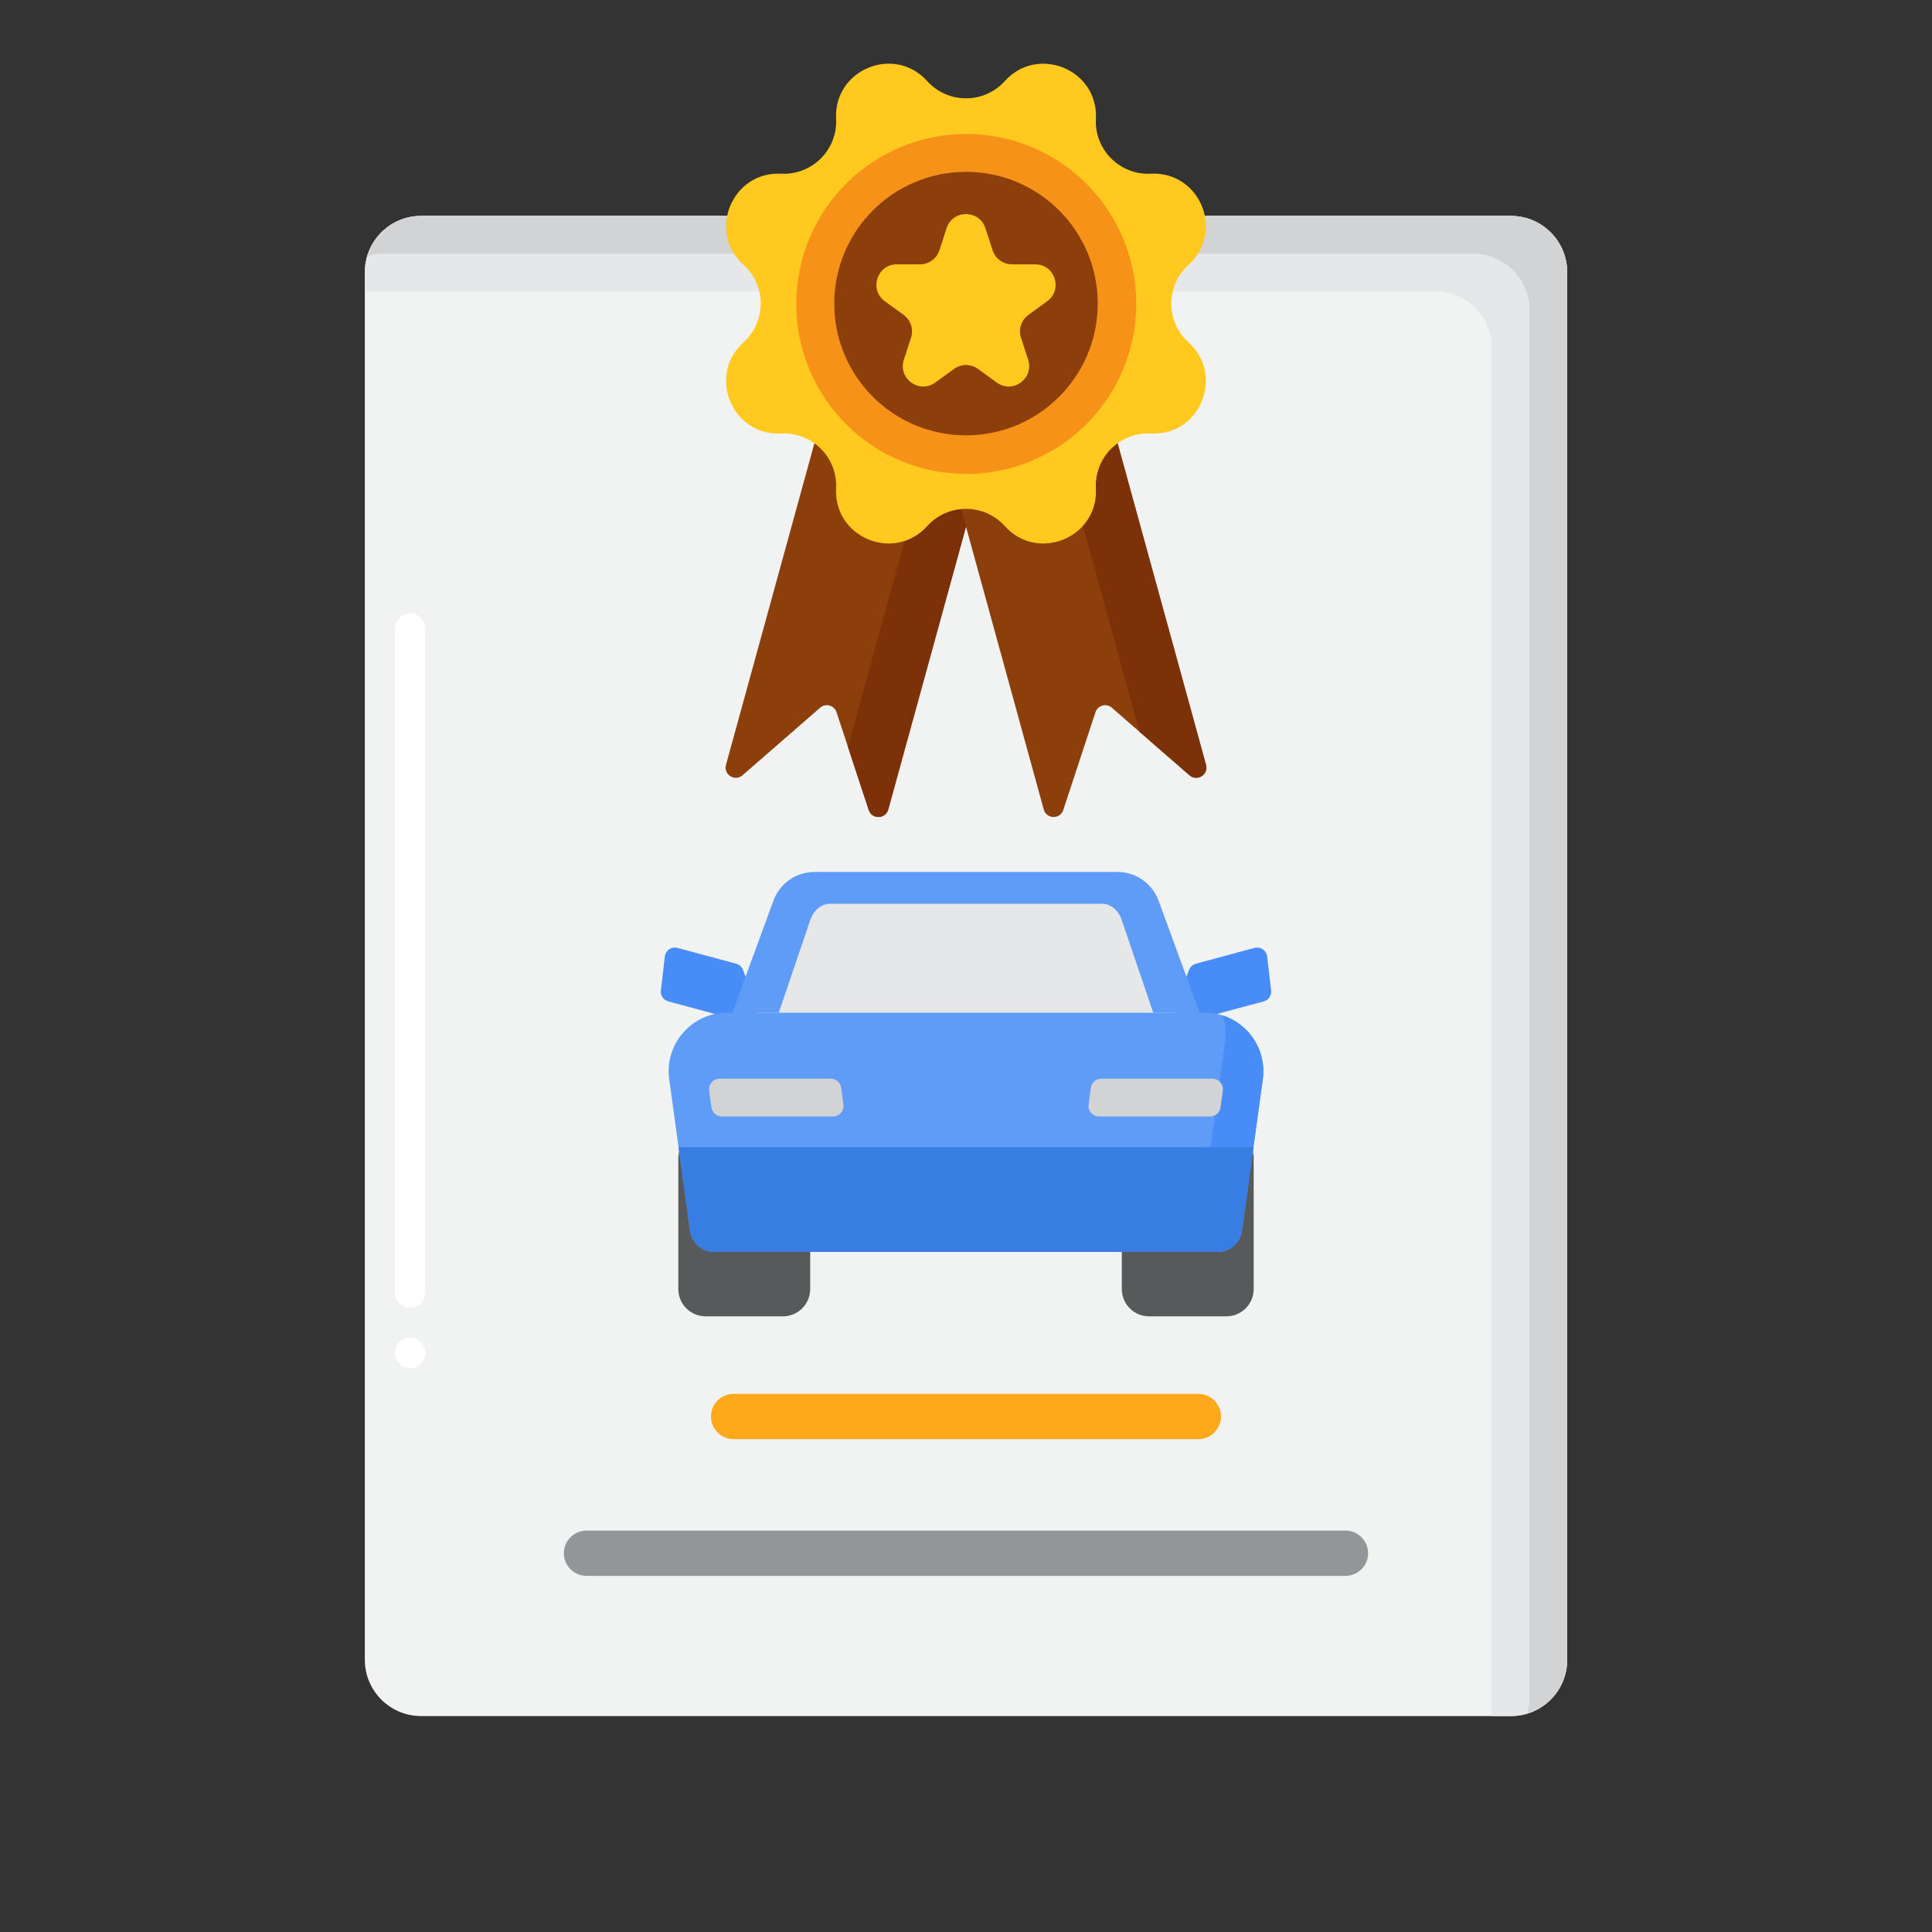 <?xml version="1.0" encoding="utf-8"?>
<!-- Generator: Adobe Illustrator 24.0.0, SVG Export Plug-In . SVG Version: 6.00 Build 0)  -->
<svg version="1.1" id="Layer_1" xmlns="http://www.w3.org/2000/svg" xmlns:xlink="http://www.w3.org/1999/xlink" x="0px" y="0px"
	 viewBox="0 0 256 256" enable-background="new 0 0 256 256" xml:space="preserve">
<rect x="0" y="0" width="256" height="256" fill="#333333" stroke="none"/>
<g>
	<g>
		<g>
			<g>
				<path fill="#F1F2F2" d="M200.2,227.388H55.8c-4.119,0-7.458-3.339-7.458-7.458V36.07c0-4.119,3.339-7.458,7.458-7.458H200.2
					c4.119,0,7.458,3.339,7.458,7.458V219.93C207.658,224.049,204.319,227.388,200.2,227.388z"/>
			</g>
			<g>
				<path fill="#FFFFFF" d="M54.34,181.27c-1.1,0-2-0.9-2-2c0-1.1,0.9-2,2-2c1.11,0,2,0.9,2,2
					C56.34,180.37,55.45,181.27,54.34,181.27z M54.34,173.27c-1.1,0-2-0.9-2-2v-88c0-1.1,0.9-2,2-2c1.11,0,2,0.9,2,2v88
					C56.34,172.37,55.45,173.27,54.34,173.27z"/>
			</g>
		</g>
		<g>
			<g>
				<g>
					<path fill="#FFA91A" d="M158.788,190.694H97.206c-1.657,0-3-1.343-3-3s1.343-3,3-3h61.583c1.657,0,3,1.343,3,3
						S160.445,190.694,158.788,190.694z"/>
				</g>
				<g>
					<path fill="#939598" d="M178.278,208.811H77.715c-1.657,0-3-1.343-3-3s1.343-3,3-3h100.563c1.657,0,3,1.343,3,3
						S179.935,208.811,178.278,208.811z"/>
				</g>
			</g>
		</g>
		<g>
			<path fill="#E6E7E8" d="M200.2,28.612H55.8c-4.119,0-7.458,3.339-7.458,7.458v2.542H190.2c4.119,0,7.458,3.339,7.458,7.458
				v181.317h2.542c4.119,0,7.458-3.339,7.458-7.458V36.07C207.658,31.951,204.319,28.612,200.2,28.612z"/>
		</g>
		<g>
			<path fill="#D1D3D4" d="M200.2,28.612H55.8c-3.373,0-6.223,2.24-7.145,5.314c0.679-0.204,1.399-0.314,2.145-0.314H195.2
				c4.119,0,7.458,3.339,7.458,7.458V224.93c0,0.746-0.11,1.465-0.314,2.145c3.074-0.921,5.314-3.771,5.314-7.145V36.07
				C207.658,31.951,204.319,28.612,200.2,28.612z"/>
		</g>
		<g>
			<g>
				<g>
					<g>
						<g>
							<path fill="#8C3F0A" d="M115.111,107.326l-4.266-12.953c-0.302-0.918-1.442-1.231-2.171-0.597l-10.288,8.952
								c-1.01,0.878-2.545-0.087-2.19-1.378l14.01-50.959l21.502,5.911l-14.01,50.959
								C117.343,108.552,115.529,108.597,115.111,107.326z"/>
						</g>
					</g>
					<g>
						<g>
							<path fill="#7C3108" d="M110.206,50.392l-0.535,1.946l14.424,3.966l-11.733,42.675l2.749,8.348
								c0.418,1.271,2.232,1.226,2.587-0.065l14.01-50.958L110.206,50.392z"/>
						</g>
					</g>
					<g>
						<g>
							<path fill="#8C3F0A" d="M140.889,107.326l4.266-12.953c0.302-0.918,1.442-1.231,2.171-0.597l10.288,8.952
								c1.01,0.878,2.545-0.087,2.19-1.378l-14.01-50.959l-21.502,5.911l14.01,50.959
								C138.657,108.552,140.471,108.597,140.889,107.326z"/>
						</g>
					</g>
					<g>
						<g>
							<path fill="#7C3108" d="M159.804,101.351l-14.01-50.959l-7.078,1.946l12.268,44.622l6.63,5.769
								C158.624,103.607,160.159,102.641,159.804,101.351z"/>
						</g>
					</g>
				</g>
				<g>
					<g>
						<path fill="#FFC91D" d="M133.145,10.742L133.145,10.742c4.371-4.841,12.4-1.515,12.067,4.998v0
							c-0.21,4.102,3.174,7.485,7.276,7.276l0,0c6.514-0.333,9.84,7.696,4.998,12.067l0,0c-3.049,2.752-3.049,7.537,0,10.29l0,0
							c4.841,4.371,1.515,12.4-4.998,12.067l0,0c-4.102-0.21-7.485,3.174-7.276,7.276l0,0c0.333,6.514-7.696,9.84-12.067,4.998l0,0
							c-2.752-3.049-7.537-3.049-10.29,0l0,0c-4.371,4.841-12.4,1.515-12.067-4.998l0,0c0.21-4.102-3.174-7.485-7.276-7.276l0,0
							c-6.514,0.333-9.84-7.697-4.998-12.067l0,0c3.049-2.752,3.049-7.537,0-10.29l0,0c-4.841-4.371-1.515-12.4,4.998-12.067l0,0
							c4.102,0.209,7.485-3.174,7.276-7.276v0c-0.333-6.514,7.696-9.84,12.067-4.998l0,0
							C125.608,13.79,130.392,13.79,133.145,10.742z"/>
					</g>
				</g>
				<g>
					<g>
						
							<ellipse transform="matrix(0.885 -0.466 0.466 0.885 -3.992 64.32)" fill="#F79219" cx="128" cy="40.228" rx="22.517" ry="22.517"/>
					</g>
				</g>
				<g>
					<g>
						<circle fill="#8C3F0A" cx="128" cy="40.228" r="17.457"/>
					</g>
				</g>
				<g>
					<g>
						<path fill="#FFC91D" d="M130.571,30.234l0.95,2.924c0.362,1.114,1.4,1.868,2.571,1.868h3.075c2.618,0,3.707,3.351,1.589,4.89
							l-2.487,1.807c-0.947,0.688-1.344,1.908-0.982,3.022l0.95,2.924c0.809,2.49-2.041,4.561-4.16,3.022l-2.487-1.807
							c-0.947-0.688-2.23-0.688-3.178,0l-2.487,1.807c-2.118,1.539-4.969-0.532-4.16-3.022l0.95-2.924
							c0.362-1.114-0.035-2.334-0.982-3.022l-2.487-1.807c-2.118-1.539-1.03-4.89,1.589-4.89h3.075c1.171,0,2.209-0.754,2.571-1.868
							l0.95-2.924C126.238,27.744,129.762,27.744,130.571,30.234z"/>
					</g>
				</g>
			</g>
		</g>
	</g>
	<g>
		<g>
			<g>
				<g>
					<g>
						<g>
							<path fill="#478CF7" d="M157.548,128.518l0.002,0.007c0.147-0.394,0.472-0.711,0.902-0.827l7.773-2.097
								c0.79-0.213,1.585,0.326,1.679,1.138l0.525,4.503c0.077,0.659-0.341,1.276-0.982,1.448l-9.692,2.608
								c-0.739,0.199-1.515-0.148-1.86-0.831l0,0c-0.202-0.4-0.229-0.867-0.073-1.288L157.548,128.518z"/>
						</g>
					</g>
				</g>
				<g>
					<g>
						<g>
							<path fill="#478CF7" d="M98.452,128.518l-0.002,0.007c-0.147-0.394-0.472-0.711-0.902-0.827l-7.773-2.097
								c-0.79-0.213-1.585,0.326-1.679,1.138l-0.525,4.503c-0.077,0.659,0.341,1.276,0.982,1.448l9.692,2.608
								c0.739,0.199,1.515-0.148,1.86-0.831l0,0c0.202-0.4,0.229-0.867,0.073-1.288L98.452,128.518z"/>
						</g>
					</g>
				</g>
			</g>
			<g>
				<g>
					<g>
						<path fill="#58595B" d="M103.739,174.42H93.495c-1.997,0-3.615-1.619-3.615-3.616v-17.34c0-1.997,1.619-3.615,3.615-3.615
							h10.244c1.997,0,3.616,1.619,3.616,3.615v17.34C107.354,172.801,105.735,174.42,103.739,174.42z"/>
					</g>
				</g>
				<g>
					<g>
						<path fill="#58595B" d="M162.505,174.42h-10.244c-1.997,0-3.615-1.619-3.615-3.616v-17.34c0-1.997,1.619-3.615,3.615-3.615
							h10.244c1.997,0,3.615,1.619,3.615,3.615v17.34C166.121,172.801,164.502,174.42,162.505,174.42z"/>
					</g>
				</g>
			</g>
			<g>
				<g>
					<path fill="#5E9CF7" d="M161.327,165.89H94.673c-1.634,0-3.016-1.206-3.239-2.824l-2.759-20.068
						c-0.641-4.663,2.982-8.818,7.689-8.818h63.272c4.707,0,8.33,4.156,7.689,8.818l-2.759,20.068
						C164.344,164.684,162.961,165.89,161.327,165.89z"/>
				</g>
			</g>
			<g>
				<path fill="#478CF7" d="M162.024,134.553c0.348,1.073,0.467,2.242,0.301,3.445l-2.759,20.068
					c-0.222,1.618-1.605,2.824-3.239,2.824H91.135l0.299,2.176c0.222,1.618,1.605,2.824,3.239,2.824h66.655
					c1.634,0,3.016-1.206,3.239-2.824l2.759-20.068C167.852,139.163,165.495,135.672,162.024,134.553z"/>
			</g>
			<g>
				<g>
					<path fill="#377DE2" d="M89.914,152.011l1.52,11.055c0.222,1.618,1.605,2.824,3.239,2.824h66.655
						c1.634,0,3.016-1.206,3.239-2.824l1.52-11.055H89.914z"/>
				</g>
			</g>
			<g>
				<g>
					<path fill="#5E9CF7" d="M148.078,115.54h-40.156c-2.427,0-4.597,1.515-5.433,3.793l-5.447,14.846h61.916l-5.447-14.846
						C152.675,117.055,150.505,115.54,148.078,115.54z"/>
				</g>
			</g>
			<g>
				<g>
					<path fill="#D1D3D4" d="M110.365,147.942H95.658c-0.704,0-1.299-0.52-1.394-1.218l-0.297-2.2
						c-0.114-0.844,0.542-1.595,1.394-1.595h14.707c0.704,0,1.299,0.521,1.394,1.218l0.297,2.2
						C111.873,147.192,111.216,147.942,110.365,147.942z"/>
				</g>
			</g>
			<g>
				<g>
					<path fill="#D1D3D4" d="M145.635,147.942h14.707c0.704,0,1.3-0.52,1.394-1.218l0.297-2.2c0.114-0.844-0.542-1.595-1.394-1.595
						h-14.707c-0.704,0-1.299,0.521-1.394,1.218l-0.297,2.2C144.127,147.192,144.784,147.942,145.635,147.942z"/>
				</g>
			</g>
			<g>
				<g>
					<path fill="#E6E7E8" d="M152.806,134.179h-49.612l4.167-12.269c0.445-1.308,1.472-2.157,2.61-2.157h36.058
						c1.138,0,2.165,0.849,2.61,2.157L152.806,134.179z"/>
				</g>
			</g>
		</g>
	</g>
</g>
</svg>
